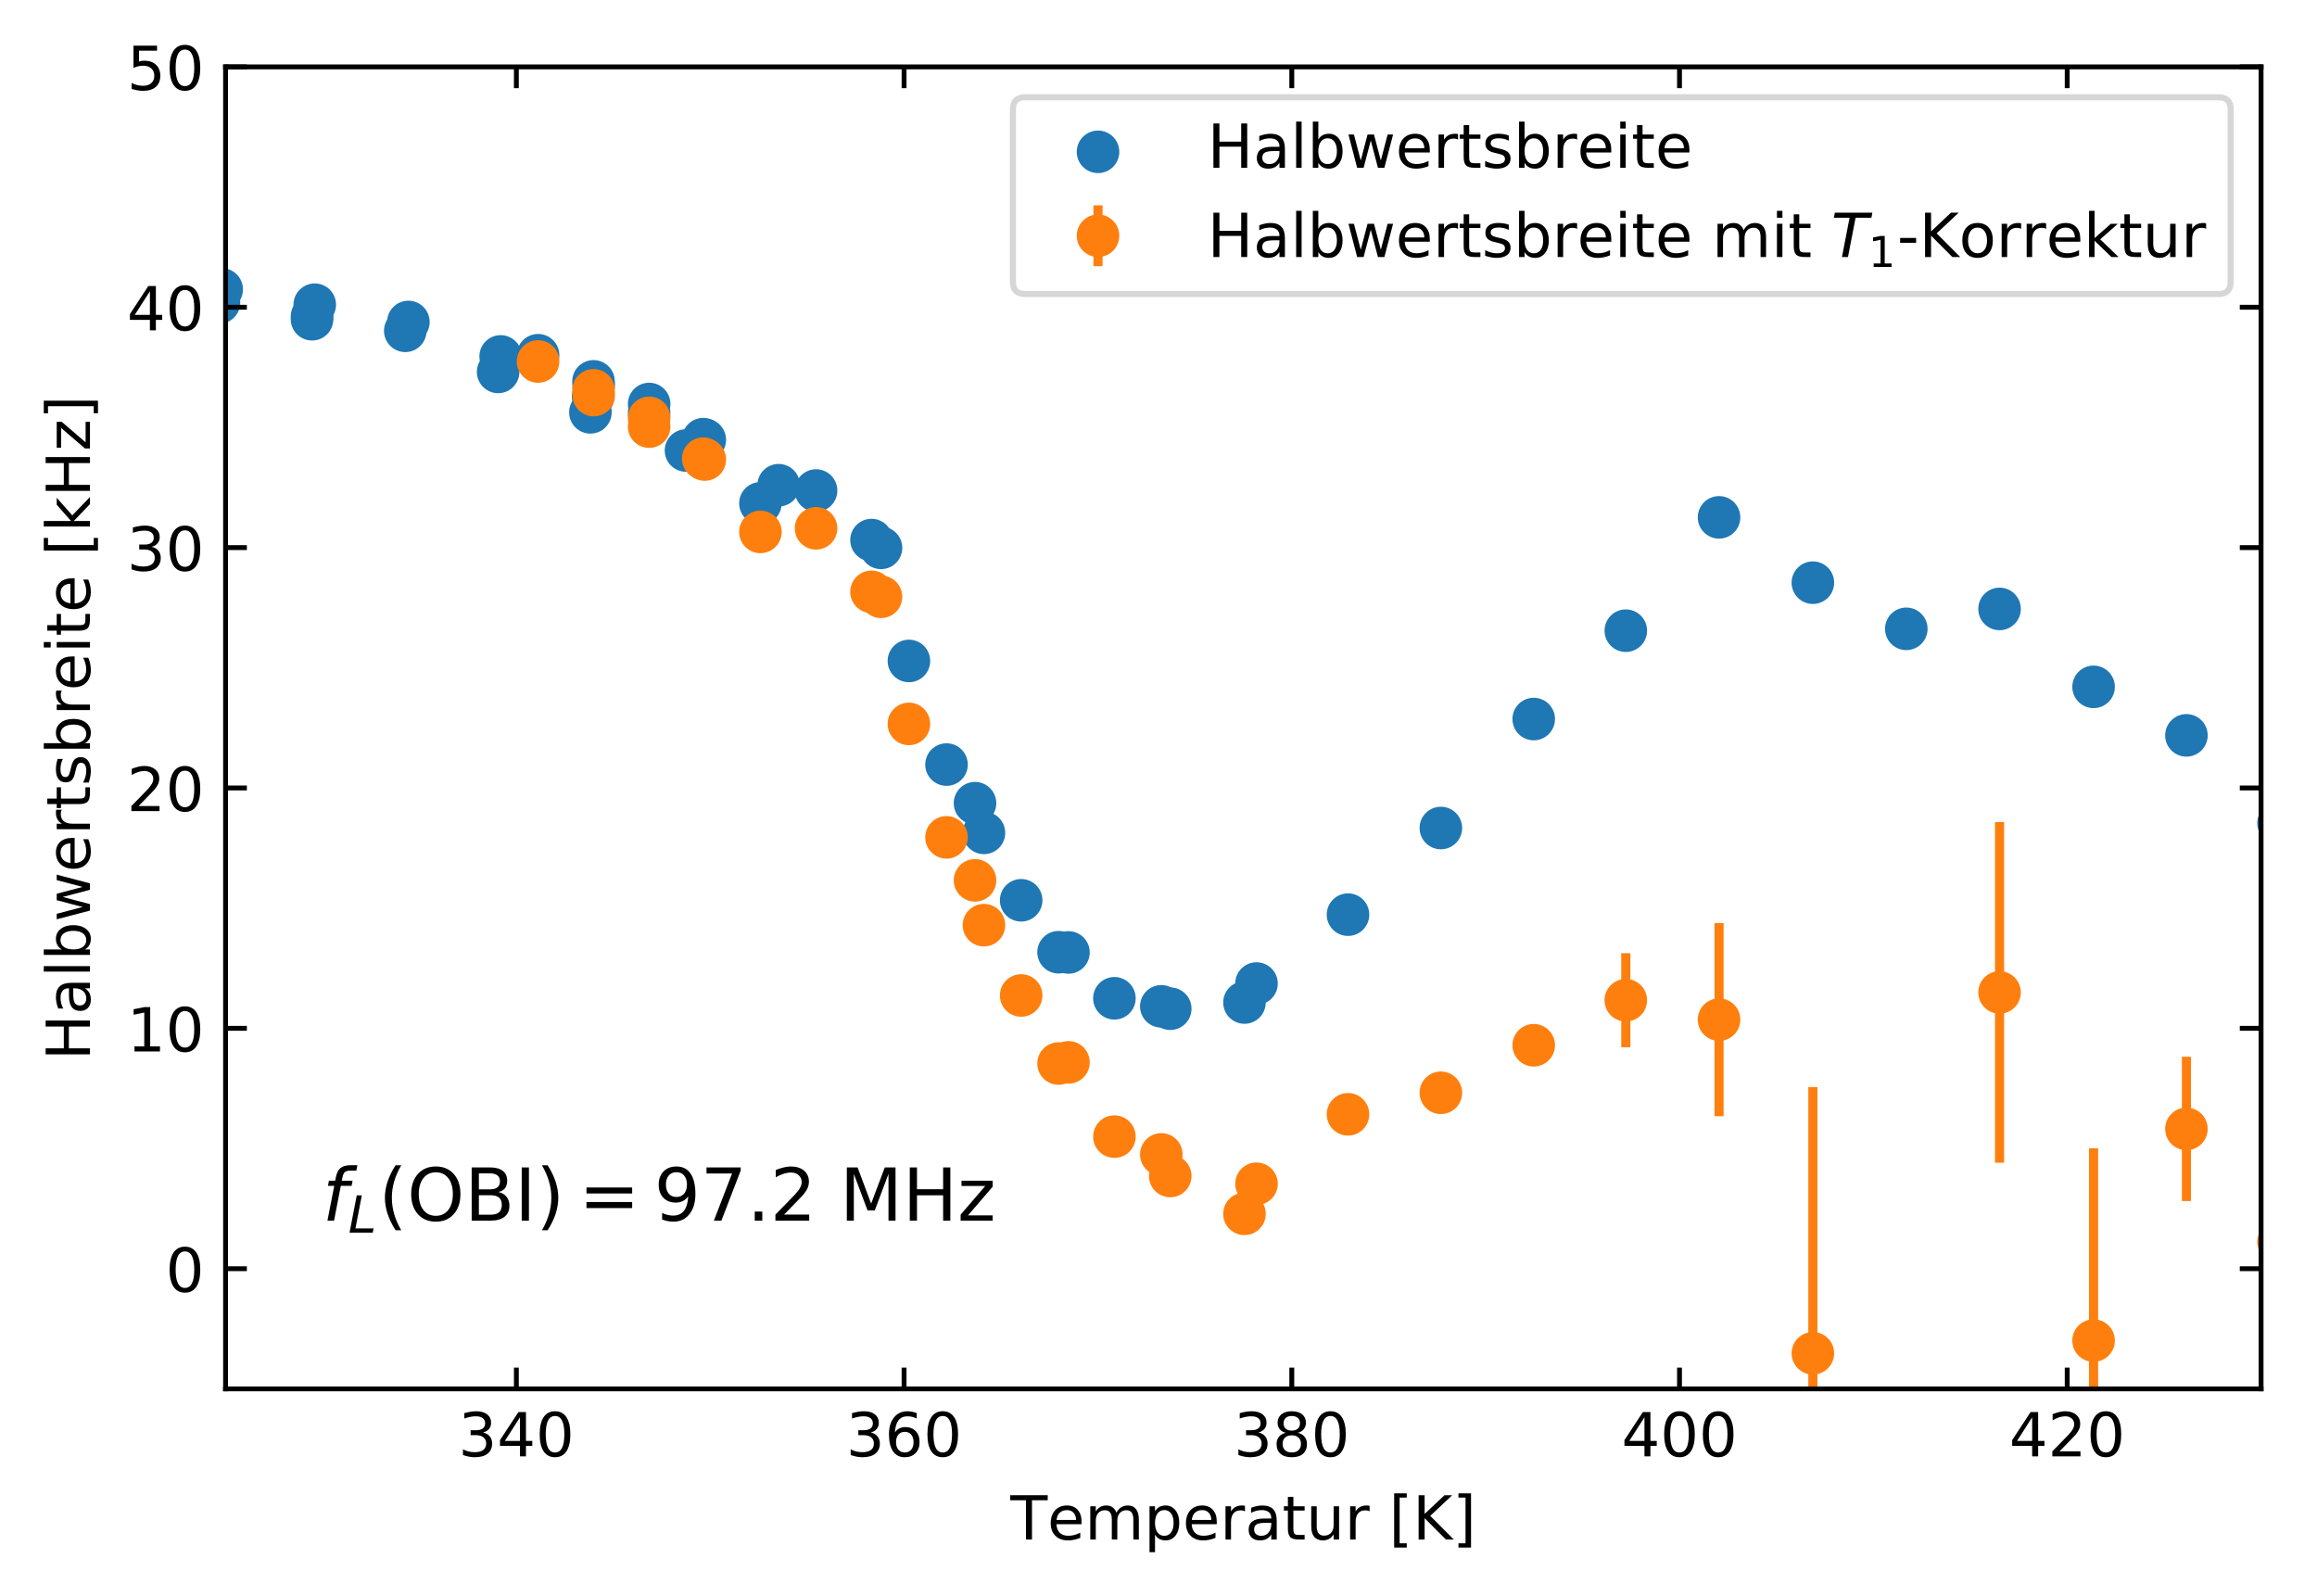 <?xml version="1.0" encoding="utf-8" standalone="no"?>
<!DOCTYPE svg PUBLIC "-//W3C//DTD SVG 1.1//EN"
  "http://www.w3.org/Graphics/SVG/1.1/DTD/svg11.dtd">
<!-- Created with matplotlib (http://matplotlib.org/) -->
<svg height="262.495pt" version="1.1" viewBox="0 0 381.103 262.495" width="381.103pt" xmlns="http://www.w3.org/2000/svg" xmlns:xlink="http://www.w3.org/1999/xlink">
 <defs>
  <style type="text/css">
*{stroke-linecap:butt;stroke-linejoin:round;}
  </style>
 </defs>
 <g id="figure_1">
  <g id="patch_1">
   <path d="M 0 262.495 
L 381.103 262.495 
L 381.103 0 
L 0 0 
z
" style="fill:#ffffff;"/>
  </g>
  <g id="axes_1">
   <g id="patch_2">
    <path d="M 37.103 228.439 
L 371.903 228.439 
L 371.903 10.999 
L 37.103 10.999 
z
" style="fill:#ffffff;"/>
   </g>
   <g id="PathCollection_1">
    <defs>
     <path d="M 0 3 
C 0.796 3 1.559 2.684 2.121 2.121 
C 2.684 1.559 3 0.796 3 0 
C 3 -0.796 2.684 -1.559 2.121 -2.121 
C 1.559 -2.684 0.796 -3 0 -3 
C -0.796 -3 -1.559 -2.684 -2.121 -2.121 
C -2.684 -1.559 -3 -0.796 -3 0 
C -3 0.796 -2.684 1.559 -2.121 2.121 
C -1.559 2.684 -0.796 3 0 3 
z
" id="m6309b1e704" style="stroke:#1f77b4;"/>
    </defs>
    <g clip-path="url(#p0140224282)">
     <use style="fill:#1f77b4;stroke:#1f77b4;" x="-1" xlink:href="#m6309b1e704" y="47.914"/>
     <use style="fill:#1f77b4;stroke:#1f77b4;" x="20.714" xlink:href="#m6309b1e704" y="47.574"/>
     <use style="fill:#1f77b4;stroke:#1f77b4;" x="51.324" xlink:href="#m6309b1e704" y="52.51"/>
     <use style="fill:#1f77b4;stroke:#1f77b4;" x="-1" xlink:href="#m6309b1e704" y="47.27"/>
     <use style="fill:#1f77b4;stroke:#1f77b4;" x="-1" xlink:href="#m6309b1e704" y="48.532"/>
     <use style="fill:#1f77b4;stroke:#1f77b4;" x="128.073" xlink:href="#m6309b1e704" y="79.806"/>
     <use style="fill:#1f77b4;stroke:#1f77b4;" x="112.832" xlink:href="#m6309b1e704" y="74.097"/>
     <use style="fill:#1f77b4;stroke:#1f77b4;" x="97.558" xlink:href="#m6309b1e704" y="65.241"/>
     <use style="fill:#1f77b4;stroke:#1f77b4;" x="82.349" xlink:href="#m6309b1e704" y="58.624"/>
     <use style="fill:#1f77b4;stroke:#1f77b4;" x="67.171" xlink:href="#m6309b1e704" y="52.96"/>
     <use style="fill:#1f77b4;stroke:#1f77b4;" x="51.771" xlink:href="#m6309b1e704" y="50.116"/>
     <use style="fill:#1f77b4;stroke:#1f77b4;" x="36.465" xlink:href="#m6309b1e704" y="47.601"/>
     <use style="fill:#1f77b4;stroke:#1f77b4;" x="21.128" xlink:href="#m6309b1e704" y="46.103"/>
     <use style="fill:#1f77b4;stroke:#1f77b4;" x="5.696" xlink:href="#m6309b1e704" y="45.483"/>
     <use style="fill:#1f77b4;stroke:#1f77b4;" x="-1" xlink:href="#m6309b1e704" y="44.681"/>
     <use style="fill:#1f77b4;stroke:#1f77b4;" x="-1" xlink:href="#m6309b1e704" y="48.466"/>
     <use style="fill:#1f77b4;stroke:#1f77b4;" x="204.694" xlink:href="#m6309b1e704" y="164.89"/>
     <use style="fill:#1f77b4;stroke:#1f77b4;" x="192.482" xlink:href="#m6309b1e704" y="165.909"/>
     <use style="fill:#1f77b4;stroke:#1f77b4;" x="183.299" xlink:href="#m6309b1e704" y="164.194"/>
     <use style="fill:#1f77b4;stroke:#1f77b4;" x="174.116" xlink:href="#m6309b1e704" y="156.618"/>
     <use style="fill:#1f77b4;stroke:#1f77b4;" x="167.962" xlink:href="#m6309b1e704" y="148.075"/>
     <use style="fill:#1f77b4;stroke:#1f77b4;" x="161.84" xlink:href="#m6309b1e704" y="136.988"/>
     <use style="fill:#1f77b4;stroke:#1f77b4;" x="155.686" xlink:href="#m6309b1e704" y="125.753"/>
     <use style="fill:#1f77b4;stroke:#1f77b4;" x="149.5" xlink:href="#m6309b1e704" y="108.712"/>
     <use style="fill:#1f77b4;stroke:#1f77b4;" x="143.346" xlink:href="#m6309b1e704" y="88.83"/>
     <use style="fill:#1f77b4;stroke:#1f77b4;" x="134.227" xlink:href="#m6309b1e704" y="80.683"/>
     <use style="fill:#1f77b4;stroke:#1f77b4;" x="125.076" xlink:href="#m6309b1e704" y="82.787"/>
     <use style="fill:#1f77b4;stroke:#1f77b4;" x="115.925" xlink:href="#m6309b1e704" y="72.34"/>
     <use style="fill:#1f77b4;stroke:#1f77b4;" x="106.773" xlink:href="#m6309b1e704" y="66.448"/>
     <use style="fill:#1f77b4;stroke:#1f77b4;" x="97.654" xlink:href="#m6309b1e704" y="63.387"/>
     <use style="fill:#1f77b4;stroke:#1f77b4;" x="115.67" xlink:href="#m6309b1e704" y="72.231"/>
     <use style="fill:#1f77b4;stroke:#1f77b4;" x="106.773" xlink:href="#m6309b1e704" y="67.933"/>
     <use style="fill:#1f77b4;stroke:#1f77b4;" x="97.622" xlink:href="#m6309b1e704" y="62.724"/>
     <use style="fill:#1f77b4;stroke:#1f77b4;" x="88.503" xlink:href="#m6309b1e704" y="58.427"/>
     <use style="fill:#1f77b4;stroke:#1f77b4;" x="389.217" xlink:href="#m6309b1e704" y="147.878"/>
     <use style="fill:#1f77b4;stroke:#1f77b4;" x="374.773" xlink:href="#m6309b1e704" y="135.375"/>
     <use style="fill:#1f77b4;stroke:#1f77b4;" x="359.627" xlink:href="#m6309b1e704" y="120.951"/>
     <use style="fill:#1f77b4;stroke:#1f77b4;" x="344.354" xlink:href="#m6309b1e704" y="112.97"/>
     <use style="fill:#1f77b4;stroke:#1f77b4;" x="328.889" xlink:href="#m6309b1e704" y="100.154"/>
     <use style="fill:#1f77b4;stroke:#1f77b4;" x="313.552" xlink:href="#m6309b1e704" y="103.428"/>
     <use style="fill:#1f77b4;stroke:#1f77b4;" x="298.183" xlink:href="#m6309b1e704" y="95.837"/>
     <use style="fill:#1f77b4;stroke:#1f77b4;" x="282.751" xlink:href="#m6309b1e704" y="85.093"/>
     <use style="fill:#1f77b4;stroke:#1f77b4;" x="267.414" xlink:href="#m6309b1e704" y="103.734"/>
     <use style="fill:#1f77b4;stroke:#1f77b4;" x="252.268" xlink:href="#m6309b1e704" y="118.266"/>
     <use style="fill:#1f77b4;stroke:#1f77b4;" x="236.995" xlink:href="#m6309b1e704" y="136.188"/>
     <use style="fill:#1f77b4;stroke:#1f77b4;" x="221.721" xlink:href="#m6309b1e704" y="150.437"/>
     <use style="fill:#1f77b4;stroke:#1f77b4;" x="206.671" xlink:href="#m6309b1e704" y="161.768"/>
     <use style="fill:#1f77b4;stroke:#1f77b4;" x="191.015" xlink:href="#m6309b1e704" y="165.518"/>
     <use style="fill:#1f77b4;stroke:#1f77b4;" x="175.742" xlink:href="#m6309b1e704" y="156.654"/>
     <use style="fill:#1f77b4;stroke:#1f77b4;" x="160.373" xlink:href="#m6309b1e704" y="132.106"/>
     <use style="fill:#1f77b4;stroke:#1f77b4;" x="144.909" xlink:href="#m6309b1e704" y="90.109"/>
     <use style="fill:#1f77b4;stroke:#1f77b4;" x="-1" xlink:href="#m6309b1e704" y="52.348"/>
     <use style="fill:#1f77b4;stroke:#1f77b4;" x="-1" xlink:href="#m6309b1e704" y="46.589"/>
     <use style="fill:#1f77b4;stroke:#1f77b4;" x="5.313" xlink:href="#m6309b1e704" y="46.484"/>
     <use style="fill:#1f77b4;stroke:#1f77b4;" x="20.714" xlink:href="#m6309b1e704" y="48.257"/>
     <use style="fill:#1f77b4;stroke:#1f77b4;" x="36.019" xlink:href="#m6309b1e704" y="49.763"/>
     <use style="fill:#1f77b4;stroke:#1f77b4;" x="51.324" xlink:href="#m6309b1e704" y="52.032"/>
     <use style="fill:#1f77b4;stroke:#1f77b4;" x="66.661" xlink:href="#m6309b1e704" y="54.412"/>
     <use style="fill:#1f77b4;stroke:#1f77b4;" x="81.934" xlink:href="#m6309b1e704" y="61.171"/>
     <use style="fill:#1f77b4;stroke:#1f77b4;" x="97.112" xlink:href="#m6309b1e704" y="67.82"/>
    </g>
   </g>
   <g id="matplotlib.axis_1">
    <g id="xtick_1">
     <g id="line2d_1">
      <defs>
       <path d="M 0 0 
L 0 -3.5 
" id="m086897817e" style="stroke:#000000;stroke-width:0.8;"/>
      </defs>
      <g>
       <use style="stroke:#000000;stroke-width:0.8;" x="84.932" xlink:href="#m086897817e" y="228.439"/>
      </g>
     </g>
     <g id="line2d_2">
      <defs>
       <path d="M 0 0 
L 0 3.5 
" id="m77d09bfc43" style="stroke:#000000;stroke-width:0.8;"/>
      </defs>
      <g>
       <use style="stroke:#000000;stroke-width:0.8;" x="84.932" xlink:href="#m77d09bfc43" y="10.999"/>
      </g>
     </g>
     <g id="text_1">
      <!-- 340 -->
      <defs>
       <path d="M 40.578 39.312 
Q 47.656 37.797 51.625 33 
Q 55.609 28.219 55.609 21.188 
Q 55.609 10.406 48.188 4.484 
Q 40.766 -1.422 27.094 -1.422 
Q 22.516 -1.422 17.656 -0.516 
Q 12.797 0.391 7.625 2.203 
L 7.625 11.719 
Q 11.719 9.328 16.594 8.109 
Q 21.484 6.891 26.812 6.891 
Q 36.078 6.891 40.938 10.547 
Q 45.797 14.203 45.797 21.188 
Q 45.797 27.641 41.281 31.266 
Q 36.766 34.906 28.719 34.906 
L 20.219 34.906 
L 20.219 43.016 
L 29.109 43.016 
Q 36.375 43.016 40.234 45.922 
Q 44.094 48.828 44.094 54.297 
Q 44.094 59.906 40.109 62.906 
Q 36.141 65.922 28.719 65.922 
Q 24.656 65.922 20.016 65.031 
Q 15.375 64.156 9.812 62.312 
L 9.812 71.094 
Q 15.438 72.656 20.344 73.438 
Q 25.25 74.219 29.594 74.219 
Q 40.828 74.219 47.359 69.109 
Q 53.906 64.016 53.906 55.328 
Q 53.906 49.266 50.438 45.094 
Q 46.969 40.922 40.578 39.312 
z
" id="DejaVuSans-33"/>
       <path d="M 37.797 64.312 
L 12.891 25.391 
L 37.797 25.391 
z
M 35.203 72.906 
L 47.609 72.906 
L 47.609 25.391 
L 58.016 25.391 
L 58.016 17.188 
L 47.609 17.188 
L 47.609 0 
L 37.797 0 
L 37.797 17.188 
L 4.891 17.188 
L 4.891 26.703 
z
" id="DejaVuSans-34"/>
       <path d="M 31.781 66.406 
Q 24.172 66.406 20.328 58.906 
Q 16.5 51.422 16.5 36.375 
Q 16.5 21.391 20.328 13.891 
Q 24.172 6.391 31.781 6.391 
Q 39.453 6.391 43.281 13.891 
Q 47.125 21.391 47.125 36.375 
Q 47.125 51.422 43.281 58.906 
Q 39.453 66.406 31.781 66.406 
z
M 31.781 74.219 
Q 44.047 74.219 50.516 64.516 
Q 56.984 54.828 56.984 36.375 
Q 56.984 17.969 50.516 8.266 
Q 44.047 -1.422 31.781 -1.422 
Q 19.531 -1.422 13.062 8.266 
Q 6.594 17.969 6.594 36.375 
Q 6.594 54.828 13.062 64.516 
Q 19.531 74.219 31.781 74.219 
z
" id="DejaVuSans-30"/>
      </defs>
      <g transform="translate(75.388 239.538)scale(0.1 -0.1)">
       <use xlink:href="#DejaVuSans-33"/>
       <use x="63.623" xlink:href="#DejaVuSans-34"/>
       <use x="127.246" xlink:href="#DejaVuSans-30"/>
      </g>
     </g>
    </g>
    <g id="xtick_2">
     <g id="line2d_3">
      <g>
       <use style="stroke:#000000;stroke-width:0.8;" x="148.703" xlink:href="#m086897817e" y="228.439"/>
      </g>
     </g>
     <g id="line2d_4">
      <g>
       <use style="stroke:#000000;stroke-width:0.8;" x="148.703" xlink:href="#m77d09bfc43" y="10.999"/>
      </g>
     </g>
     <g id="text_2">
      <!-- 360 -->
      <defs>
       <path d="M 33.016 40.375 
Q 26.375 40.375 22.484 35.828 
Q 18.609 31.297 18.609 23.391 
Q 18.609 15.531 22.484 10.953 
Q 26.375 6.391 33.016 6.391 
Q 39.656 6.391 43.531 10.953 
Q 47.406 15.531 47.406 23.391 
Q 47.406 31.297 43.531 35.828 
Q 39.656 40.375 33.016 40.375 
z
M 52.594 71.297 
L 52.594 62.312 
Q 48.875 64.062 45.094 64.984 
Q 41.312 65.922 37.594 65.922 
Q 27.828 65.922 22.672 59.328 
Q 17.531 52.734 16.797 39.406 
Q 19.672 43.656 24.016 45.922 
Q 28.375 48.188 33.594 48.188 
Q 44.578 48.188 50.953 41.516 
Q 57.328 34.859 57.328 23.391 
Q 57.328 12.156 50.688 5.359 
Q 44.047 -1.422 33.016 -1.422 
Q 20.359 -1.422 13.672 8.266 
Q 6.984 17.969 6.984 36.375 
Q 6.984 53.656 15.188 63.938 
Q 23.391 74.219 37.203 74.219 
Q 40.922 74.219 44.703 73.484 
Q 48.484 72.75 52.594 71.297 
z
" id="DejaVuSans-36"/>
      </defs>
      <g transform="translate(139.159 239.538)scale(0.1 -0.1)">
       <use xlink:href="#DejaVuSans-33"/>
       <use x="63.623" xlink:href="#DejaVuSans-36"/>
       <use x="127.246" xlink:href="#DejaVuSans-30"/>
      </g>
     </g>
    </g>
    <g id="xtick_3">
     <g id="line2d_5">
      <g>
       <use style="stroke:#000000;stroke-width:0.8;" x="212.475" xlink:href="#m086897817e" y="228.439"/>
      </g>
     </g>
     <g id="line2d_6">
      <g>
       <use style="stroke:#000000;stroke-width:0.8;" x="212.475" xlink:href="#m77d09bfc43" y="10.999"/>
      </g>
     </g>
     <g id="text_3">
      <!-- 380 -->
      <defs>
       <path d="M 31.781 34.625 
Q 24.75 34.625 20.719 30.859 
Q 16.703 27.094 16.703 20.516 
Q 16.703 13.922 20.719 10.156 
Q 24.75 6.391 31.781 6.391 
Q 38.812 6.391 42.859 10.172 
Q 46.922 13.969 46.922 20.516 
Q 46.922 27.094 42.891 30.859 
Q 38.875 34.625 31.781 34.625 
z
M 21.922 38.812 
Q 15.578 40.375 12.031 44.719 
Q 8.5 49.078 8.5 55.328 
Q 8.5 64.062 14.719 69.141 
Q 20.953 74.219 31.781 74.219 
Q 42.672 74.219 48.875 69.141 
Q 55.078 64.062 55.078 55.328 
Q 55.078 49.078 51.531 44.719 
Q 48 40.375 41.703 38.812 
Q 48.828 37.156 52.797 32.312 
Q 56.781 27.484 56.781 20.516 
Q 56.781 9.906 50.312 4.234 
Q 43.844 -1.422 31.781 -1.422 
Q 19.734 -1.422 13.25 4.234 
Q 6.781 9.906 6.781 20.516 
Q 6.781 27.484 10.781 32.312 
Q 14.797 37.156 21.922 38.812 
z
M 18.312 54.391 
Q 18.312 48.734 21.844 45.562 
Q 25.391 42.391 31.781 42.391 
Q 38.141 42.391 41.719 45.562 
Q 45.312 48.734 45.312 54.391 
Q 45.312 60.062 41.719 63.234 
Q 38.141 66.406 31.781 66.406 
Q 25.391 66.406 21.844 63.234 
Q 18.312 60.062 18.312 54.391 
z
" id="DejaVuSans-38"/>
      </defs>
      <g transform="translate(202.931 239.538)scale(0.1 -0.1)">
       <use xlink:href="#DejaVuSans-33"/>
       <use x="63.623" xlink:href="#DejaVuSans-38"/>
       <use x="127.246" xlink:href="#DejaVuSans-30"/>
      </g>
     </g>
    </g>
    <g id="xtick_4">
     <g id="line2d_7">
      <g>
       <use style="stroke:#000000;stroke-width:0.8;" x="276.246" xlink:href="#m086897817e" y="228.439"/>
      </g>
     </g>
     <g id="line2d_8">
      <g>
       <use style="stroke:#000000;stroke-width:0.8;" x="276.246" xlink:href="#m77d09bfc43" y="10.999"/>
      </g>
     </g>
     <g id="text_4">
      <!-- 400 -->
      <g transform="translate(266.702 239.538)scale(0.1 -0.1)">
       <use xlink:href="#DejaVuSans-34"/>
       <use x="63.623" xlink:href="#DejaVuSans-30"/>
       <use x="127.246" xlink:href="#DejaVuSans-30"/>
      </g>
     </g>
    </g>
    <g id="xtick_5">
     <g id="line2d_9">
      <g>
       <use style="stroke:#000000;stroke-width:0.8;" x="340.017" xlink:href="#m086897817e" y="228.439"/>
      </g>
     </g>
     <g id="line2d_10">
      <g>
       <use style="stroke:#000000;stroke-width:0.8;" x="340.017" xlink:href="#m77d09bfc43" y="10.999"/>
      </g>
     </g>
     <g id="text_5">
      <!-- 420 -->
      <defs>
       <path d="M 19.188 8.297 
L 53.609 8.297 
L 53.609 0 
L 7.328 0 
L 7.328 8.297 
Q 12.938 14.109 22.625 23.891 
Q 32.328 33.688 34.812 36.531 
Q 39.547 41.844 41.422 45.531 
Q 43.312 49.219 43.312 52.781 
Q 43.312 58.594 39.234 62.25 
Q 35.156 65.922 28.609 65.922 
Q 23.969 65.922 18.812 64.312 
Q 13.672 62.703 7.812 59.422 
L 7.812 69.391 
Q 13.766 71.781 18.938 73 
Q 24.125 74.219 28.422 74.219 
Q 39.75 74.219 46.484 68.547 
Q 53.219 62.891 53.219 53.422 
Q 53.219 48.922 51.531 44.891 
Q 49.859 40.875 45.406 35.406 
Q 44.188 33.984 37.641 27.219 
Q 31.109 20.453 19.188 8.297 
z
" id="DejaVuSans-32"/>
      </defs>
      <g transform="translate(330.474 239.538)scale(0.1 -0.1)">
       <use xlink:href="#DejaVuSans-34"/>
       <use x="63.623" xlink:href="#DejaVuSans-32"/>
       <use x="127.246" xlink:href="#DejaVuSans-30"/>
      </g>
     </g>
    </g>
    <g id="text_6">
     <!-- Temperatur [K] -->
     <defs>
      <path d="M -0.297 72.906 
L 61.375 72.906 
L 61.375 64.594 
L 35.5 64.594 
L 35.5 0 
L 25.594 0 
L 25.594 64.594 
L -0.297 64.594 
z
" id="DejaVuSans-54"/>
      <path d="M 56.203 29.594 
L 56.203 25.203 
L 14.891 25.203 
Q 15.484 15.922 20.484 11.062 
Q 25.484 6.203 34.422 6.203 
Q 39.594 6.203 44.453 7.469 
Q 49.312 8.734 54.109 11.281 
L 54.109 2.781 
Q 49.266 0.734 44.188 -0.344 
Q 39.109 -1.422 33.891 -1.422 
Q 20.797 -1.422 13.156 6.188 
Q 5.516 13.812 5.516 26.812 
Q 5.516 40.234 12.766 48.109 
Q 20.016 56 32.328 56 
Q 43.359 56 49.781 48.891 
Q 56.203 41.797 56.203 29.594 
z
M 47.219 32.234 
Q 47.125 39.594 43.094 43.984 
Q 39.062 48.391 32.422 48.391 
Q 24.906 48.391 20.391 44.141 
Q 15.875 39.891 15.188 32.172 
z
" id="DejaVuSans-65"/>
      <path d="M 52 44.188 
Q 55.375 50.25 60.062 53.125 
Q 64.75 56 71.094 56 
Q 79.641 56 84.281 50.016 
Q 88.922 44.047 88.922 33.016 
L 88.922 0 
L 79.891 0 
L 79.891 32.719 
Q 79.891 40.578 77.094 44.375 
Q 74.312 48.188 68.609 48.188 
Q 61.625 48.188 57.562 43.547 
Q 53.516 38.922 53.516 30.906 
L 53.516 0 
L 44.484 0 
L 44.484 32.719 
Q 44.484 40.625 41.703 44.406 
Q 38.922 48.188 33.109 48.188 
Q 26.219 48.188 22.156 43.531 
Q 18.109 38.875 18.109 30.906 
L 18.109 0 
L 9.078 0 
L 9.078 54.688 
L 18.109 54.688 
L 18.109 46.188 
Q 21.188 51.219 25.484 53.609 
Q 29.781 56 35.688 56 
Q 41.656 56 45.828 52.969 
Q 50 49.953 52 44.188 
z
" id="DejaVuSans-6d"/>
      <path d="M 18.109 8.203 
L 18.109 -20.797 
L 9.078 -20.797 
L 9.078 54.688 
L 18.109 54.688 
L 18.109 46.391 
Q 20.953 51.266 25.266 53.625 
Q 29.594 56 35.594 56 
Q 45.562 56 51.781 48.094 
Q 58.016 40.188 58.016 27.297 
Q 58.016 14.406 51.781 6.484 
Q 45.562 -1.422 35.594 -1.422 
Q 29.594 -1.422 25.266 0.953 
Q 20.953 3.328 18.109 8.203 
z
M 48.688 27.297 
Q 48.688 37.203 44.609 42.844 
Q 40.531 48.484 33.406 48.484 
Q 26.266 48.484 22.188 42.844 
Q 18.109 37.203 18.109 27.297 
Q 18.109 17.391 22.188 11.75 
Q 26.266 6.109 33.406 6.109 
Q 40.531 6.109 44.609 11.75 
Q 48.688 17.391 48.688 27.297 
z
" id="DejaVuSans-70"/>
      <path d="M 41.109 46.297 
Q 39.594 47.172 37.812 47.578 
Q 36.031 48 33.891 48 
Q 26.266 48 22.188 43.047 
Q 18.109 38.094 18.109 28.812 
L 18.109 0 
L 9.078 0 
L 9.078 54.688 
L 18.109 54.688 
L 18.109 46.188 
Q 20.953 51.172 25.484 53.578 
Q 30.031 56 36.531 56 
Q 37.453 56 38.578 55.875 
Q 39.703 55.766 41.062 55.516 
z
" id="DejaVuSans-72"/>
      <path d="M 34.281 27.484 
Q 23.391 27.484 19.188 25 
Q 14.984 22.516 14.984 16.5 
Q 14.984 11.719 18.141 8.906 
Q 21.297 6.109 26.703 6.109 
Q 34.188 6.109 38.703 11.406 
Q 43.219 16.703 43.219 25.484 
L 43.219 27.484 
z
M 52.203 31.203 
L 52.203 0 
L 43.219 0 
L 43.219 8.297 
Q 40.141 3.328 35.547 0.953 
Q 30.953 -1.422 24.312 -1.422 
Q 15.922 -1.422 10.953 3.297 
Q 6 8.016 6 15.922 
Q 6 25.141 12.172 29.828 
Q 18.359 34.516 30.609 34.516 
L 43.219 34.516 
L 43.219 35.406 
Q 43.219 41.609 39.141 45 
Q 35.062 48.391 27.688 48.391 
Q 23 48.391 18.547 47.266 
Q 14.109 46.141 10.016 43.891 
L 10.016 52.203 
Q 14.938 54.109 19.578 55.047 
Q 24.219 56 28.609 56 
Q 40.484 56 46.344 49.844 
Q 52.203 43.703 52.203 31.203 
z
" id="DejaVuSans-61"/>
      <path d="M 18.312 70.219 
L 18.312 54.688 
L 36.812 54.688 
L 36.812 47.703 
L 18.312 47.703 
L 18.312 18.016 
Q 18.312 11.328 20.141 9.422 
Q 21.969 7.516 27.594 7.516 
L 36.812 7.516 
L 36.812 0 
L 27.594 0 
Q 17.188 0 13.234 3.875 
Q 9.281 7.766 9.281 18.016 
L 9.281 47.703 
L 2.688 47.703 
L 2.688 54.688 
L 9.281 54.688 
L 9.281 70.219 
z
" id="DejaVuSans-74"/>
      <path d="M 8.5 21.578 
L 8.5 54.688 
L 17.484 54.688 
L 17.484 21.922 
Q 17.484 14.156 20.5 10.266 
Q 23.531 6.391 29.594 6.391 
Q 36.859 6.391 41.078 11.031 
Q 45.312 15.672 45.312 23.688 
L 45.312 54.688 
L 54.297 54.688 
L 54.297 0 
L 45.312 0 
L 45.312 8.406 
Q 42.047 3.422 37.719 1 
Q 33.406 -1.422 27.688 -1.422 
Q 18.266 -1.422 13.375 4.438 
Q 8.5 10.297 8.5 21.578 
z
M 31.109 56 
z
" id="DejaVuSans-75"/>
      <path id="DejaVuSans-20"/>
      <path d="M 8.594 75.984 
L 29.297 75.984 
L 29.297 69 
L 17.578 69 
L 17.578 -6.203 
L 29.297 -6.203 
L 29.297 -13.188 
L 8.594 -13.188 
z
" id="DejaVuSans-5b"/>
      <path d="M 9.812 72.906 
L 19.672 72.906 
L 19.672 42.094 
L 52.391 72.906 
L 65.094 72.906 
L 28.906 38.922 
L 67.672 0 
L 54.688 0 
L 19.672 35.109 
L 19.672 0 
L 9.812 0 
z
" id="DejaVuSans-4b"/>
      <path d="M 30.422 75.984 
L 30.422 -13.188 
L 9.719 -13.188 
L 9.719 -6.203 
L 21.391 -6.203 
L 21.391 69 
L 9.719 69 
L 9.719 75.984 
z
" id="DejaVuSans-5d"/>
     </defs>
     <g transform="translate(166.191 253.216)scale(0.1 -0.1)">
      <use xlink:href="#DejaVuSans-54"/>
      <use x="60.818" xlink:href="#DejaVuSans-65"/>
      <use x="122.342" xlink:href="#DejaVuSans-6d"/>
      <use x="219.754" xlink:href="#DejaVuSans-70"/>
      <use x="283.23" xlink:href="#DejaVuSans-65"/>
      <use x="344.754" xlink:href="#DejaVuSans-72"/>
      <use x="385.867" xlink:href="#DejaVuSans-61"/>
      <use x="447.146" xlink:href="#DejaVuSans-74"/>
      <use x="486.355" xlink:href="#DejaVuSans-75"/>
      <use x="549.734" xlink:href="#DejaVuSans-72"/>
      <use x="590.848" xlink:href="#DejaVuSans-20"/>
      <use x="622.635" xlink:href="#DejaVuSans-5b"/>
      <use x="661.648" xlink:href="#DejaVuSans-4b"/>
      <use x="727.225" xlink:href="#DejaVuSans-5d"/>
     </g>
    </g>
   </g>
   <g id="matplotlib.axis_2">
    <g id="ytick_1">
     <g id="line2d_11">
      <defs>
       <path d="M 0 0 
L 3.5 0 
" id="m910eecf276" style="stroke:#000000;stroke-width:0.8;"/>
      </defs>
      <g>
       <use style="stroke:#000000;stroke-width:0.8;" x="37.103" xlink:href="#m910eecf276" y="208.672"/>
      </g>
     </g>
     <g id="line2d_12">
      <defs>
       <path d="M 0 0 
L -3.5 0 
" id="m8e05c0299c" style="stroke:#000000;stroke-width:0.8;"/>
      </defs>
      <g>
       <use style="stroke:#000000;stroke-width:0.8;" x="371.903" xlink:href="#m8e05c0299c" y="208.672"/>
      </g>
     </g>
     <g id="text_7">
      <!-- 0 -->
      <g transform="translate(27.241 212.471)scale(0.1 -0.1)">
       <use xlink:href="#DejaVuSans-30"/>
      </g>
     </g>
    </g>
    <g id="ytick_2">
     <g id="line2d_13">
      <g>
       <use style="stroke:#000000;stroke-width:0.8;" x="37.103" xlink:href="#m910eecf276" y="169.137"/>
      </g>
     </g>
     <g id="line2d_14">
      <g>
       <use style="stroke:#000000;stroke-width:0.8;" x="371.903" xlink:href="#m8e05c0299c" y="169.137"/>
      </g>
     </g>
     <g id="text_8">
      <!-- 10 -->
      <defs>
       <path d="M 12.406 8.297 
L 28.516 8.297 
L 28.516 63.922 
L 10.984 60.406 
L 10.984 69.391 
L 28.422 72.906 
L 38.281 72.906 
L 38.281 8.297 
L 54.391 8.297 
L 54.391 0 
L 12.406 0 
z
" id="DejaVuSans-31"/>
      </defs>
      <g transform="translate(20.878 172.937)scale(0.1 -0.1)">
       <use xlink:href="#DejaVuSans-31"/>
       <use x="63.623" xlink:href="#DejaVuSans-30"/>
      </g>
     </g>
    </g>
    <g id="ytick_3">
     <g id="line2d_15">
      <g>
       <use style="stroke:#000000;stroke-width:0.8;" x="37.103" xlink:href="#m910eecf276" y="129.603"/>
      </g>
     </g>
     <g id="line2d_16">
      <g>
       <use style="stroke:#000000;stroke-width:0.8;" x="371.903" xlink:href="#m8e05c0299c" y="129.603"/>
      </g>
     </g>
     <g id="text_9">
      <!-- 20 -->
      <g transform="translate(20.878 133.402)scale(0.1 -0.1)">
       <use xlink:href="#DejaVuSans-32"/>
       <use x="63.623" xlink:href="#DejaVuSans-30"/>
      </g>
     </g>
    </g>
    <g id="ytick_4">
     <g id="line2d_17">
      <g>
       <use style="stroke:#000000;stroke-width:0.8;" x="37.103" xlink:href="#m910eecf276" y="90.068"/>
      </g>
     </g>
     <g id="line2d_18">
      <g>
       <use style="stroke:#000000;stroke-width:0.8;" x="371.903" xlink:href="#m8e05c0299c" y="90.068"/>
      </g>
     </g>
     <g id="text_10">
      <!-- 30 -->
      <g transform="translate(20.878 93.868)scale(0.1 -0.1)">
       <use xlink:href="#DejaVuSans-33"/>
       <use x="63.623" xlink:href="#DejaVuSans-30"/>
      </g>
     </g>
    </g>
    <g id="ytick_5">
     <g id="line2d_19">
      <g>
       <use style="stroke:#000000;stroke-width:0.8;" x="37.103" xlink:href="#m910eecf276" y="50.534"/>
      </g>
     </g>
     <g id="line2d_20">
      <g>
       <use style="stroke:#000000;stroke-width:0.8;" x="371.903" xlink:href="#m8e05c0299c" y="50.534"/>
      </g>
     </g>
     <g id="text_11">
      <!-- 40 -->
      <g transform="translate(20.878 54.333)scale(0.1 -0.1)">
       <use xlink:href="#DejaVuSans-34"/>
       <use x="63.623" xlink:href="#DejaVuSans-30"/>
      </g>
     </g>
    </g>
    <g id="ytick_6">
     <g id="line2d_21">
      <g>
       <use style="stroke:#000000;stroke-width:0.8;" x="37.103" xlink:href="#m910eecf276" y="10.999"/>
      </g>
     </g>
     <g id="line2d_22">
      <g>
       <use style="stroke:#000000;stroke-width:0.8;" x="371.903" xlink:href="#m8e05c0299c" y="10.999"/>
      </g>
     </g>
     <g id="text_12">
      <!-- 50 -->
      <defs>
       <path d="M 10.797 72.906 
L 49.516 72.906 
L 49.516 64.594 
L 19.828 64.594 
L 19.828 46.734 
Q 21.969 47.469 24.109 47.828 
Q 26.266 48.188 28.422 48.188 
Q 40.625 48.188 47.75 41.5 
Q 54.891 34.812 54.891 23.391 
Q 54.891 11.625 47.562 5.094 
Q 40.234 -1.422 26.906 -1.422 
Q 22.312 -1.422 17.547 -0.641 
Q 12.797 0.141 7.719 1.703 
L 7.719 11.625 
Q 12.109 9.234 16.797 8.062 
Q 21.484 6.891 26.703 6.891 
Q 35.156 6.891 40.078 11.328 
Q 45.016 15.766 45.016 23.391 
Q 45.016 31 40.078 35.438 
Q 35.156 39.891 26.703 39.891 
Q 22.75 39.891 18.812 39.016 
Q 14.891 38.141 10.797 36.281 
z
" id="DejaVuSans-35"/>
      </defs>
      <g transform="translate(20.878 14.798)scale(0.1 -0.1)">
       <use xlink:href="#DejaVuSans-35"/>
       <use x="63.623" xlink:href="#DejaVuSans-30"/>
      </g>
     </g>
    </g>
    <g id="text_13">
     <!-- Halbwertsbreite [kHz] -->
     <defs>
      <path d="M 9.812 72.906 
L 19.672 72.906 
L 19.672 43.016 
L 55.516 43.016 
L 55.516 72.906 
L 65.375 72.906 
L 65.375 0 
L 55.516 0 
L 55.516 34.719 
L 19.672 34.719 
L 19.672 0 
L 9.812 0 
z
" id="DejaVuSans-48"/>
      <path d="M 9.422 75.984 
L 18.406 75.984 
L 18.406 0 
L 9.422 0 
z
" id="DejaVuSans-6c"/>
      <path d="M 48.688 27.297 
Q 48.688 37.203 44.609 42.844 
Q 40.531 48.484 33.406 48.484 
Q 26.266 48.484 22.188 42.844 
Q 18.109 37.203 18.109 27.297 
Q 18.109 17.391 22.188 11.75 
Q 26.266 6.109 33.406 6.109 
Q 40.531 6.109 44.609 11.75 
Q 48.688 17.391 48.688 27.297 
z
M 18.109 46.391 
Q 20.953 51.266 25.266 53.625 
Q 29.594 56 35.594 56 
Q 45.562 56 51.781 48.094 
Q 58.016 40.188 58.016 27.297 
Q 58.016 14.406 51.781 6.484 
Q 45.562 -1.422 35.594 -1.422 
Q 29.594 -1.422 25.266 0.953 
Q 20.953 3.328 18.109 8.203 
L 18.109 0 
L 9.078 0 
L 9.078 75.984 
L 18.109 75.984 
z
" id="DejaVuSans-62"/>
      <path d="M 4.203 54.688 
L 13.188 54.688 
L 24.422 12.016 
L 35.594 54.688 
L 46.188 54.688 
L 57.422 12.016 
L 68.609 54.688 
L 77.594 54.688 
L 63.281 0 
L 52.688 0 
L 40.922 44.828 
L 29.109 0 
L 18.5 0 
z
" id="DejaVuSans-77"/>
      <path d="M 44.281 53.078 
L 44.281 44.578 
Q 40.484 46.531 36.375 47.5 
Q 32.281 48.484 27.875 48.484 
Q 21.188 48.484 17.844 46.438 
Q 14.5 44.391 14.5 40.281 
Q 14.5 37.156 16.891 35.375 
Q 19.281 33.594 26.516 31.984 
L 29.594 31.297 
Q 39.156 29.25 43.188 25.516 
Q 47.219 21.781 47.219 15.094 
Q 47.219 7.469 41.188 3.016 
Q 35.156 -1.422 24.609 -1.422 
Q 20.219 -1.422 15.453 -0.562 
Q 10.688 0.297 5.422 2 
L 5.422 11.281 
Q 10.406 8.688 15.234 7.391 
Q 20.062 6.109 24.812 6.109 
Q 31.156 6.109 34.562 8.281 
Q 37.984 10.453 37.984 14.406 
Q 37.984 18.062 35.516 20.016 
Q 33.062 21.969 24.703 23.781 
L 21.578 24.516 
Q 13.234 26.266 9.516 29.906 
Q 5.812 33.547 5.812 39.891 
Q 5.812 47.609 11.281 51.797 
Q 16.75 56 26.812 56 
Q 31.781 56 36.172 55.266 
Q 40.578 54.547 44.281 53.078 
z
" id="DejaVuSans-73"/>
      <path d="M 9.422 54.688 
L 18.406 54.688 
L 18.406 0 
L 9.422 0 
z
M 9.422 75.984 
L 18.406 75.984 
L 18.406 64.594 
L 9.422 64.594 
z
" id="DejaVuSans-69"/>
      <path d="M 9.078 75.984 
L 18.109 75.984 
L 18.109 31.109 
L 44.922 54.688 
L 56.391 54.688 
L 27.391 29.109 
L 57.625 0 
L 45.906 0 
L 18.109 26.703 
L 18.109 0 
L 9.078 0 
z
" id="DejaVuSans-6b"/>
      <path d="M 5.516 54.688 
L 48.188 54.688 
L 48.188 46.484 
L 14.406 7.172 
L 48.188 7.172 
L 48.188 0 
L 4.297 0 
L 4.297 8.203 
L 38.094 47.516 
L 5.516 47.516 
z
" id="DejaVuSans-7a"/>
     </defs>
     <g transform="translate(14.798 174.393)rotate(-90)scale(0.1 -0.1)">
      <use xlink:href="#DejaVuSans-48"/>
      <use x="75.195" xlink:href="#DejaVuSans-61"/>
      <use x="136.475" xlink:href="#DejaVuSans-6c"/>
      <use x="164.258" xlink:href="#DejaVuSans-62"/>
      <use x="227.734" xlink:href="#DejaVuSans-77"/>
      <use x="309.521" xlink:href="#DejaVuSans-65"/>
      <use x="371.045" xlink:href="#DejaVuSans-72"/>
      <use x="412.158" xlink:href="#DejaVuSans-74"/>
      <use x="451.367" xlink:href="#DejaVuSans-73"/>
      <use x="503.467" xlink:href="#DejaVuSans-62"/>
      <use x="566.943" xlink:href="#DejaVuSans-72"/>
      <use x="608.025" xlink:href="#DejaVuSans-65"/>
      <use x="669.549" xlink:href="#DejaVuSans-69"/>
      <use x="697.332" xlink:href="#DejaVuSans-74"/>
      <use x="736.541" xlink:href="#DejaVuSans-65"/>
      <use x="798.064" xlink:href="#DejaVuSans-20"/>
      <use x="829.852" xlink:href="#DejaVuSans-5b"/>
      <use x="868.865" xlink:href="#DejaVuSans-6b"/>
      <use x="926.775" xlink:href="#DejaVuSans-48"/>
      <use x="1001.971" xlink:href="#DejaVuSans-7a"/>
      <use x="1054.461" xlink:href="#DejaVuSans-5d"/>
     </g>
    </g>
   </g>
   <g id="LineCollection_1">
    <path clip-path="url(#p0140224282)" d="M 204.694 198.621 
L 204.694 200.673 
" style="fill:none;stroke:#ff7f0e;stroke-width:1.5;"/>
    <path clip-path="url(#p0140224282)" d="M 192.482 192.825 
L 192.482 194.019 
" style="fill:none;stroke:#ff7f0e;stroke-width:1.5;"/>
    <path clip-path="url(#p0140224282)" d="M 183.299 186.51 
L 183.299 187.384 
" style="fill:none;stroke:#ff7f0e;stroke-width:1.5;"/>
    <path clip-path="url(#p0140224282)" d="M 174.116 174.502 
L 174.116 175.351 
" style="fill:none;stroke:#ff7f0e;stroke-width:1.5;"/>
    <path clip-path="url(#p0140224282)" d="M 167.962 163.278 
L 167.962 164.186 
" style="fill:none;stroke:#ff7f0e;stroke-width:1.5;"/>
    <path clip-path="url(#p0140224282)" d="M 161.84 151.556 
L 161.84 152.781 
" style="fill:none;stroke:#ff7f0e;stroke-width:1.5;"/>
    <path clip-path="url(#p0140224282)" d="M 155.686 137.158 
L 155.686 138.29 
" style="fill:none;stroke:#ff7f0e;stroke-width:1.5;"/>
    <path clip-path="url(#p0140224282)" d="M 149.5 118.355 
L 149.5 119.777 
" style="fill:none;stroke:#ff7f0e;stroke-width:1.5;"/>
    <path clip-path="url(#p0140224282)" d="M 143.346 96.756 
L 143.346 97.923 
" style="fill:none;stroke:#ff7f0e;stroke-width:1.5;"/>
    <path clip-path="url(#p0140224282)" d="M 134.227 86.53 
L 134.227 87.256 
" style="fill:none;stroke:#ff7f0e;stroke-width:1.5;"/>
    <path clip-path="url(#p0140224282)" d="M 125.076 87.302 
L 125.076 87.671 
" style="fill:none;stroke:#ff7f0e;stroke-width:1.5;"/>
    <path clip-path="url(#p0140224282)" d="M 115.925 75.474 
L 115.925 75.69 
" style="fill:none;stroke:#ff7f0e;stroke-width:1.5;"/>
    <path clip-path="url(#p0140224282)" d="M 106.773 68.65 
L 106.773 68.807 
" style="fill:none;stroke:#ff7f0e;stroke-width:1.5;"/>
    <path clip-path="url(#p0140224282)" d="M 97.654 64.903 
L 97.654 65.057 
" style="fill:none;stroke:#ff7f0e;stroke-width:1.5;"/>
    <path clip-path="url(#p0140224282)" d="M 115.67 75.37 
L 115.67 75.504 
" style="fill:none;stroke:#ff7f0e;stroke-width:1.5;"/>
    <path clip-path="url(#p0140224282)" d="M 106.773 70.136 
L 106.773 70.203 
" style="fill:none;stroke:#ff7f0e;stroke-width:1.5;"/>
    <path clip-path="url(#p0140224282)" d="M 97.622 64.176 
L 97.622 64.221 
" style="fill:none;stroke:#ff7f0e;stroke-width:1.5;"/>
    <path clip-path="url(#p0140224282)" d="M 88.503 59.442 
L 88.503 59.474 
" style="fill:none;stroke:#ff7f0e;stroke-width:1.5;"/>
    <path clip-path="url(#p0140224282)" style="fill:none;stroke:#ff7f0e;stroke-width:1.5;"/>
    <path clip-path="url(#p0140224282)" d="M 374.773 196.338 
L 374.773 212.186 
" style="fill:none;stroke:#ff7f0e;stroke-width:1.5;"/>
    <path clip-path="url(#p0140224282)" d="M 359.627 173.809 
L 359.627 197.544 
" style="fill:none;stroke:#ff7f0e;stroke-width:1.5;"/>
    <path clip-path="url(#p0140224282)" d="M 344.354 188.865 
L 344.354 252.117 
" style="fill:none;stroke:#ff7f0e;stroke-width:1.5;"/>
    <path clip-path="url(#p0140224282)" d="M 328.889 135.218 
L 328.889 191.242 
" style="fill:none;stroke:#ff7f0e;stroke-width:1.5;"/>
    <path clip-path="url(#p0140224282)" style="fill:none;stroke:#ff7f0e;stroke-width:1.5;"/>
    <path clip-path="url(#p0140224282)" d="M 298.183 178.795 
L 298.183 263.495 
" style="fill:none;stroke:#ff7f0e;stroke-width:1.5;"/>
    <path clip-path="url(#p0140224282)" d="M 282.751 151.83 
L 282.751 183.59 
" style="fill:none;stroke:#ff7f0e;stroke-width:1.5;"/>
    <path clip-path="url(#p0140224282)" d="M 267.414 156.783 
L 267.414 172.249 
" style="fill:none;stroke:#ff7f0e;stroke-width:1.5;"/>
    <path clip-path="url(#p0140224282)" d="M 252.268 168.97 
L 252.268 174.868 
" style="fill:none;stroke:#ff7f0e;stroke-width:1.5;"/>
    <path clip-path="url(#p0140224282)" d="M 236.995 178.342 
L 236.995 181.131 
" style="fill:none;stroke:#ff7f0e;stroke-width:1.5;"/>
    <path clip-path="url(#p0140224282)" d="M 221.721 181.92 
L 221.721 184.635 
" style="fill:none;stroke:#ff7f0e;stroke-width:1.5;"/>
    <path clip-path="url(#p0140224282)" d="M 206.671 193.682 
L 206.671 195.72 
" style="fill:none;stroke:#ff7f0e;stroke-width:1.5;"/>
    <path clip-path="url(#p0140224282)" d="M 191.015 189.299 
L 191.015 190.454 
" style="fill:none;stroke:#ff7f0e;stroke-width:1.5;"/>
    <path clip-path="url(#p0140224282)" d="M 175.742 174.3 
L 175.742 175.171 
" style="fill:none;stroke:#ff7f0e;stroke-width:1.5;"/>
    <path clip-path="url(#p0140224282)" d="M 160.373 144.346 
L 160.373 145.248 
" style="fill:none;stroke:#ff7f0e;stroke-width:1.5;"/>
    <path clip-path="url(#p0140224282)" d="M 144.909 97.832 
L 144.909 98.488 
" style="fill:none;stroke:#ff7f0e;stroke-width:1.5;"/>
   </g>
   <g id="line2d_23">
    <defs>
     <path d="M 0 3 
C 0.796 3 1.559 2.684 2.121 2.121 
C 2.684 1.559 3 0.796 3 0 
C 3 -0.796 2.684 -1.559 2.121 -2.121 
C 1.559 -2.684 0.796 -3 0 -3 
C -0.796 -3 -1.559 -2.684 -2.121 -2.121 
C -2.684 -1.559 -3 -0.796 -3 0 
C -3 0.796 -2.684 1.559 -2.121 2.121 
C -1.559 2.684 -0.796 3 0 3 
z
" id="m6f6be3ed12" style="stroke:#ff7f0e;"/>
    </defs>
    <g clip-path="url(#p0140224282)">
     <use style="fill:#ff7f0e;stroke:#ff7f0e;" x="204.694" xlink:href="#m6f6be3ed12" y="199.647"/>
     <use style="fill:#ff7f0e;stroke:#ff7f0e;" x="192.482" xlink:href="#m6f6be3ed12" y="193.422"/>
     <use style="fill:#ff7f0e;stroke:#ff7f0e;" x="183.299" xlink:href="#m6f6be3ed12" y="186.947"/>
     <use style="fill:#ff7f0e;stroke:#ff7f0e;" x="174.116" xlink:href="#m6f6be3ed12" y="174.926"/>
     <use style="fill:#ff7f0e;stroke:#ff7f0e;" x="167.962" xlink:href="#m6f6be3ed12" y="163.732"/>
     <use style="fill:#ff7f0e;stroke:#ff7f0e;" x="161.84" xlink:href="#m6f6be3ed12" y="152.169"/>
     <use style="fill:#ff7f0e;stroke:#ff7f0e;" x="155.686" xlink:href="#m6f6be3ed12" y="137.724"/>
     <use style="fill:#ff7f0e;stroke:#ff7f0e;" x="149.5" xlink:href="#m6f6be3ed12" y="119.066"/>
     <use style="fill:#ff7f0e;stroke:#ff7f0e;" x="143.346" xlink:href="#m6f6be3ed12" y="97.339"/>
     <use style="fill:#ff7f0e;stroke:#ff7f0e;" x="134.227" xlink:href="#m6f6be3ed12" y="86.893"/>
     <use style="fill:#ff7f0e;stroke:#ff7f0e;" x="125.076" xlink:href="#m6f6be3ed12" y="87.487"/>
     <use style="fill:#ff7f0e;stroke:#ff7f0e;" x="115.925" xlink:href="#m6f6be3ed12" y="75.582"/>
     <use style="fill:#ff7f0e;stroke:#ff7f0e;" x="106.773" xlink:href="#m6f6be3ed12" y="68.729"/>
     <use style="fill:#ff7f0e;stroke:#ff7f0e;" x="97.654" xlink:href="#m6f6be3ed12" y="64.98"/>
     <use style="fill:#ff7f0e;stroke:#ff7f0e;" x="115.67" xlink:href="#m6f6be3ed12" y="75.437"/>
     <use style="fill:#ff7f0e;stroke:#ff7f0e;" x="106.773" xlink:href="#m6f6be3ed12" y="70.169"/>
     <use style="fill:#ff7f0e;stroke:#ff7f0e;" x="97.622" xlink:href="#m6f6be3ed12" y="64.199"/>
     <use style="fill:#ff7f0e;stroke:#ff7f0e;" x="88.503" xlink:href="#m6f6be3ed12" y="59.458"/>
     <use style="fill:#ff7f0e;stroke:#ff7f0e;" x="389.217" xlink:href="#m6f6be3ed12" y="200.668"/>
     <use style="fill:#ff7f0e;stroke:#ff7f0e;" x="374.773" xlink:href="#m6f6be3ed12" y="204.262"/>
     <use style="fill:#ff7f0e;stroke:#ff7f0e;" x="359.627" xlink:href="#m6f6be3ed12" y="185.677"/>
     <use style="fill:#ff7f0e;stroke:#ff7f0e;" x="344.354" xlink:href="#m6f6be3ed12" y="220.491"/>
     <use style="fill:#ff7f0e;stroke:#ff7f0e;" x="328.889" xlink:href="#m6f6be3ed12" y="163.23"/>
     <use style="fill:#ff7f0e;stroke:#ff7f0e;" x="313.552" xlink:href="#m6f6be3ed12" y="445.926"/>
     <use style="fill:#ff7f0e;stroke:#ff7f0e;" x="298.183" xlink:href="#m6f6be3ed12" y="222.585"/>
     <use style="fill:#ff7f0e;stroke:#ff7f0e;" x="282.751" xlink:href="#m6f6be3ed12" y="167.71"/>
     <use style="fill:#ff7f0e;stroke:#ff7f0e;" x="267.414" xlink:href="#m6f6be3ed12" y="164.516"/>
     <use style="fill:#ff7f0e;stroke:#ff7f0e;" x="252.268" xlink:href="#m6f6be3ed12" y="171.919"/>
     <use style="fill:#ff7f0e;stroke:#ff7f0e;" x="236.995" xlink:href="#m6f6be3ed12" y="179.737"/>
     <use style="fill:#ff7f0e;stroke:#ff7f0e;" x="221.721" xlink:href="#m6f6be3ed12" y="183.278"/>
     <use style="fill:#ff7f0e;stroke:#ff7f0e;" x="206.671" xlink:href="#m6f6be3ed12" y="194.701"/>
     <use style="fill:#ff7f0e;stroke:#ff7f0e;" x="191.015" xlink:href="#m6f6be3ed12" y="189.877"/>
     <use style="fill:#ff7f0e;stroke:#ff7f0e;" x="175.742" xlink:href="#m6f6be3ed12" y="174.735"/>
     <use style="fill:#ff7f0e;stroke:#ff7f0e;" x="160.373" xlink:href="#m6f6be3ed12" y="144.797"/>
     <use style="fill:#ff7f0e;stroke:#ff7f0e;" x="144.909" xlink:href="#m6f6be3ed12" y="98.16"/>
    </g>
   </g>
   <g id="patch_3">
    <path d="M 37.103 228.439 
L 37.103 10.999 
" style="fill:none;stroke:#000000;stroke-linecap:square;stroke-linejoin:miter;stroke-width:0.8;"/>
   </g>
   <g id="patch_4">
    <path d="M 371.903 228.439 
L 371.903 10.999 
" style="fill:none;stroke:#000000;stroke-linecap:square;stroke-linejoin:miter;stroke-width:0.8;"/>
   </g>
   <g id="patch_5">
    <path d="M 37.103 228.439 
L 371.903 228.439 
" style="fill:none;stroke:#000000;stroke-linecap:square;stroke-linejoin:miter;stroke-width:0.8;"/>
   </g>
   <g id="patch_6">
    <path d="M 37.103 10.999 
L 371.903 10.999 
" style="fill:none;stroke:#000000;stroke-linecap:square;stroke-linejoin:miter;stroke-width:0.8;"/>
   </g>
   <g id="text_14">
    <!-- $f_{L}(\mathrm{OBI}) = 97.2$ MHz -->
    <defs>
     <path d="M 47.797 75.984 
L 46.391 68.5 
L 37.797 68.5 
Q 32.906 68.5 30.688 66.578 
Q 28.469 64.656 27.391 59.516 
L 26.422 54.688 
L 41.219 54.688 
L 39.891 47.703 
L 25.094 47.703 
L 15.828 0 
L 6.781 0 
L 16.109 47.703 
L 7.516 47.703 
L 8.797 54.688 
L 17.391 54.688 
L 18.109 58.5 
Q 19.969 68.172 24.625 72.078 
Q 29.297 75.984 39.312 75.984 
z
" id="DejaVuSans-Oblique-66"/>
     <path d="M 16.797 72.906 
L 26.703 72.906 
L 14.203 8.203 
L 49.703 8.203 
L 48.094 0 
L 2.688 0 
z
" id="DejaVuSans-Oblique-4c"/>
     <path d="M 31 75.875 
Q 24.469 64.656 21.281 53.656 
Q 18.109 42.672 18.109 31.391 
Q 18.109 20.125 21.312 9.062 
Q 24.516 -2 31 -13.188 
L 23.188 -13.188 
Q 15.875 -1.703 12.234 9.375 
Q 8.594 20.453 8.594 31.391 
Q 8.594 42.281 12.203 53.312 
Q 15.828 64.359 23.188 75.875 
z
" id="DejaVuSans-28"/>
     <path d="M 39.406 66.219 
Q 28.656 66.219 22.328 58.203 
Q 16.016 50.203 16.016 36.375 
Q 16.016 22.609 22.328 14.594 
Q 28.656 6.594 39.406 6.594 
Q 50.141 6.594 56.422 14.594 
Q 62.703 22.609 62.703 36.375 
Q 62.703 50.203 56.422 58.203 
Q 50.141 66.219 39.406 66.219 
z
M 39.406 74.219 
Q 54.734 74.219 63.906 63.938 
Q 73.094 53.656 73.094 36.375 
Q 73.094 19.141 63.906 8.859 
Q 54.734 -1.422 39.406 -1.422 
Q 24.031 -1.422 14.812 8.828 
Q 5.609 19.094 5.609 36.375 
Q 5.609 53.656 14.812 63.938 
Q 24.031 74.219 39.406 74.219 
z
" id="DejaVuSans-4f"/>
     <path d="M 19.672 34.812 
L 19.672 8.109 
L 35.5 8.109 
Q 43.453 8.109 47.281 11.406 
Q 51.125 14.703 51.125 21.484 
Q 51.125 28.328 47.281 31.562 
Q 43.453 34.812 35.5 34.812 
z
M 19.672 64.797 
L 19.672 42.828 
L 34.281 42.828 
Q 41.5 42.828 45.031 45.531 
Q 48.578 48.25 48.578 53.812 
Q 48.578 59.328 45.031 62.062 
Q 41.5 64.797 34.281 64.797 
z
M 9.812 72.906 
L 35.016 72.906 
Q 46.297 72.906 52.391 68.219 
Q 58.5 63.531 58.5 54.891 
Q 58.5 48.188 55.375 44.234 
Q 52.25 40.281 46.188 39.312 
Q 53.469 37.75 57.5 32.781 
Q 61.531 27.828 61.531 20.406 
Q 61.531 10.641 54.891 5.312 
Q 48.25 0 35.984 0 
L 9.812 0 
z
" id="DejaVuSans-42"/>
     <path d="M 9.812 72.906 
L 19.672 72.906 
L 19.672 0 
L 9.812 0 
z
" id="DejaVuSans-49"/>
     <path d="M 8.016 75.875 
L 15.828 75.875 
Q 23.141 64.359 26.781 53.312 
Q 30.422 42.281 30.422 31.391 
Q 30.422 20.453 26.781 9.375 
Q 23.141 -1.703 15.828 -13.188 
L 8.016 -13.188 
Q 14.5 -2 17.703 9.062 
Q 20.906 20.125 20.906 31.391 
Q 20.906 42.672 17.703 53.656 
Q 14.5 64.656 8.016 75.875 
z
" id="DejaVuSans-29"/>
     <path d="M 10.594 45.406 
L 73.188 45.406 
L 73.188 37.203 
L 10.594 37.203 
z
M 10.594 25.484 
L 73.188 25.484 
L 73.188 17.188 
L 10.594 17.188 
z
" id="DejaVuSans-3d"/>
     <path d="M 10.984 1.516 
L 10.984 10.5 
Q 14.703 8.734 18.5 7.812 
Q 22.312 6.891 25.984 6.891 
Q 35.75 6.891 40.891 13.453 
Q 46.047 20.016 46.781 33.406 
Q 43.953 29.203 39.594 26.953 
Q 35.25 24.703 29.984 24.703 
Q 19.047 24.703 12.672 31.312 
Q 6.297 37.938 6.297 49.422 
Q 6.297 60.641 12.938 67.422 
Q 19.578 74.219 30.609 74.219 
Q 43.266 74.219 49.922 64.516 
Q 56.594 54.828 56.594 36.375 
Q 56.594 19.141 48.406 8.859 
Q 40.234 -1.422 26.422 -1.422 
Q 22.703 -1.422 18.891 -0.688 
Q 15.094 0.047 10.984 1.516 
z
M 30.609 32.422 
Q 37.25 32.422 41.125 36.953 
Q 45.016 41.5 45.016 49.422 
Q 45.016 57.281 41.125 61.844 
Q 37.25 66.406 30.609 66.406 
Q 23.969 66.406 20.094 61.844 
Q 16.219 57.281 16.219 49.422 
Q 16.219 41.5 20.094 36.953 
Q 23.969 32.422 30.609 32.422 
z
" id="DejaVuSans-39"/>
     <path d="M 8.203 72.906 
L 55.078 72.906 
L 55.078 68.703 
L 28.609 0 
L 18.312 0 
L 43.219 64.594 
L 8.203 64.594 
z
" id="DejaVuSans-37"/>
     <path d="M 10.688 12.406 
L 21 12.406 
L 21 0 
L 10.688 0 
z
" id="DejaVuSans-2e"/>
     <path d="M 9.812 72.906 
L 24.516 72.906 
L 43.109 23.297 
L 61.812 72.906 
L 76.516 72.906 
L 76.516 0 
L 66.891 0 
L 66.891 64.016 
L 48.094 14.016 
L 38.188 14.016 
L 19.391 64.016 
L 19.391 0 
L 9.812 0 
z
" id="DejaVuSans-4d"/>
    </defs>
    <g transform="translate(53.046 200.765)scale(0.12 -0.12)">
     <use transform="translate(0 0.016)" xlink:href="#DejaVuSans-Oblique-66"/>
     <use transform="translate(35.205 -16.391)scale(0.7)" xlink:href="#DejaVuSans-Oblique-4c"/>
     <use transform="translate(76.938 0.016)" xlink:href="#DejaVuSans-28"/>
     <use transform="translate(115.952 0.016)" xlink:href="#DejaVuSans-4f"/>
     <use transform="translate(194.663 0.016)" xlink:href="#DejaVuSans-42"/>
     <use transform="translate(263.267 0.016)" xlink:href="#DejaVuSans-49"/>
     <use transform="translate(292.759 0.016)" xlink:href="#DejaVuSans-29"/>
     <use transform="translate(351.255 0.016)" xlink:href="#DejaVuSans-3d"/>
     <use transform="translate(454.526 0.016)" xlink:href="#DejaVuSans-39"/>
     <use transform="translate(518.149 0.016)" xlink:href="#DejaVuSans-37"/>
     <use transform="translate(581.772 0.016)" xlink:href="#DejaVuSans-2e"/>
     <use transform="translate(613.481 0.016)" xlink:href="#DejaVuSans-32"/>
     <use transform="translate(677.104 0.016)" xlink:href="#DejaVuSans-20"/>
     <use transform="translate(708.892 0.016)" xlink:href="#DejaVuSans-4d"/>
     <use transform="translate(795.171 0.016)" xlink:href="#DejaVuSans-48"/>
     <use transform="translate(870.366 0.016)" xlink:href="#DejaVuSans-7a"/>
    </g>
   </g>
   <g id="legend_1">
    <g id="patch_7">
     <path d="M 168.603 48.355 
L 364.903 48.355 
Q 366.903 48.355 366.903 46.355 
L 366.903 17.999 
Q 366.903 15.999 364.903 15.999 
L 168.603 15.999 
Q 166.603 15.999 166.603 17.999 
L 166.603 46.355 
Q 166.603 48.355 168.603 48.355 
z
" style="fill:#ffffff;opacity:0.8;stroke:#cccccc;stroke-linejoin:miter;"/>
    </g>
    <g id="PathCollection_2">
     <g>
      <use style="fill:#1f77b4;stroke:#1f77b4;" x="180.603" xlink:href="#m6309b1e704" y="24.973"/>
     </g>
    </g>
    <g id="text_15">
     <!-- Halbwertsbreite -->
     <g transform="translate(198.603 27.598)scale(0.1 -0.1)">
      <use xlink:href="#DejaVuSans-48"/>
      <use x="75.195" xlink:href="#DejaVuSans-61"/>
      <use x="136.475" xlink:href="#DejaVuSans-6c"/>
      <use x="164.258" xlink:href="#DejaVuSans-62"/>
      <use x="227.734" xlink:href="#DejaVuSans-77"/>
      <use x="309.521" xlink:href="#DejaVuSans-65"/>
      <use x="371.045" xlink:href="#DejaVuSans-72"/>
      <use x="412.158" xlink:href="#DejaVuSans-74"/>
      <use x="451.367" xlink:href="#DejaVuSans-73"/>
      <use x="503.467" xlink:href="#DejaVuSans-62"/>
      <use x="566.943" xlink:href="#DejaVuSans-72"/>
      <use x="608.025" xlink:href="#DejaVuSans-65"/>
      <use x="669.549" xlink:href="#DejaVuSans-69"/>
      <use x="697.332" xlink:href="#DejaVuSans-74"/>
      <use x="736.541" xlink:href="#DejaVuSans-65"/>
     </g>
    </g>
    <g id="LineCollection_2">
     <path d="M 180.603 43.776 
L 180.603 33.776 
" style="fill:none;stroke:#ff7f0e;stroke-width:1.5;"/>
    </g>
    <g id="line2d_24"/>
    <g id="line2d_25">
     <g>
      <use style="fill:#ff7f0e;stroke:#ff7f0e;" x="180.603" xlink:href="#m6f6be3ed12" y="38.776"/>
     </g>
    </g>
    <g id="text_16">
     <!-- Halbwertsbreite mit $T_1$-Korrektur -->
     <defs>
      <path d="M 5.906 72.906 
L 67.578 72.906 
L 66.016 64.594 
L 39.984 64.594 
L 27.484 0 
L 17.578 0 
L 30.078 64.594 
L 4.297 64.594 
z
" id="DejaVuSans-Oblique-54"/>
      <path d="M 4.891 31.391 
L 31.203 31.391 
L 31.203 23.391 
L 4.891 23.391 
z
" id="DejaVuSans-2d"/>
      <path d="M 30.609 48.391 
Q 23.391 48.391 19.188 42.75 
Q 14.984 37.109 14.984 27.297 
Q 14.984 17.484 19.156 11.844 
Q 23.344 6.203 30.609 6.203 
Q 37.797 6.203 41.984 11.859 
Q 46.188 17.531 46.188 27.297 
Q 46.188 37.016 41.984 42.703 
Q 37.797 48.391 30.609 48.391 
z
M 30.609 56 
Q 42.328 56 49.016 48.375 
Q 55.719 40.766 55.719 27.297 
Q 55.719 13.875 49.016 6.219 
Q 42.328 -1.422 30.609 -1.422 
Q 18.844 -1.422 12.172 6.219 
Q 5.516 13.875 5.516 27.297 
Q 5.516 40.766 12.172 48.375 
Q 18.844 56 30.609 56 
z
" id="DejaVuSans-6f"/>
     </defs>
     <g transform="translate(198.603 42.276)scale(0.1 -0.1)">
      <use transform="translate(0 0.016)" xlink:href="#DejaVuSans-48"/>
      <use transform="translate(75.195 0.016)" xlink:href="#DejaVuSans-61"/>
      <use transform="translate(136.475 0.016)" xlink:href="#DejaVuSans-6c"/>
      <use transform="translate(164.258 0.016)" xlink:href="#DejaVuSans-62"/>
      <use transform="translate(227.734 0.016)" xlink:href="#DejaVuSans-77"/>
      <use transform="translate(309.521 0.016)" xlink:href="#DejaVuSans-65"/>
      <use transform="translate(371.045 0.016)" xlink:href="#DejaVuSans-72"/>
      <use transform="translate(412.158 0.016)" xlink:href="#DejaVuSans-74"/>
      <use transform="translate(451.367 0.016)" xlink:href="#DejaVuSans-73"/>
      <use transform="translate(503.467 0.016)" xlink:href="#DejaVuSans-62"/>
      <use transform="translate(566.943 0.016)" xlink:href="#DejaVuSans-72"/>
      <use transform="translate(608.057 0.016)" xlink:href="#DejaVuSans-65"/>
      <use transform="translate(669.58 0.016)" xlink:href="#DejaVuSans-69"/>
      <use transform="translate(697.363 0.016)" xlink:href="#DejaVuSans-74"/>
      <use transform="translate(736.572 0.016)" xlink:href="#DejaVuSans-65"/>
      <use transform="translate(798.096 0.016)" xlink:href="#DejaVuSans-20"/>
      <use transform="translate(829.883 0.016)" xlink:href="#DejaVuSans-6d"/>
      <use transform="translate(927.295 0.016)" xlink:href="#DejaVuSans-69"/>
      <use transform="translate(955.078 0.016)" xlink:href="#DejaVuSans-74"/>
      <use transform="translate(994.287 0.016)" xlink:href="#DejaVuSans-20"/>
      <use transform="translate(1026.074 0.016)" xlink:href="#DejaVuSans-Oblique-54"/>
      <use transform="translate(1087.158 -16.391)scale(0.7)" xlink:href="#DejaVuSans-31"/>
      <use transform="translate(1134.429 0.016)" xlink:href="#DejaVuSans-2d"/>
      <use transform="translate(1170.513 0.016)" xlink:href="#DejaVuSans-4b"/>
      <use transform="translate(1236.089 0.016)" xlink:href="#DejaVuSans-6f"/>
      <use transform="translate(1297.271 0.016)" xlink:href="#DejaVuSans-72"/>
      <use transform="translate(1338.384 0.016)" xlink:href="#DejaVuSans-72"/>
      <use transform="translate(1379.497 0.016)" xlink:href="#DejaVuSans-65"/>
      <use transform="translate(1441.021 0.016)" xlink:href="#DejaVuSans-6b"/>
      <use transform="translate(1498.931 0.016)" xlink:href="#DejaVuSans-74"/>
      <use transform="translate(1538.14 0.016)" xlink:href="#DejaVuSans-75"/>
      <use transform="translate(1601.519 0.016)" xlink:href="#DejaVuSans-72"/>
     </g>
    </g>
   </g>
  </g>
 </g>
 <defs>
  <clipPath id="p0140224282">
   <rect height="217.44" width="334.8" x="37.103" y="10.999"/>
  </clipPath>
 </defs>
</svg>
